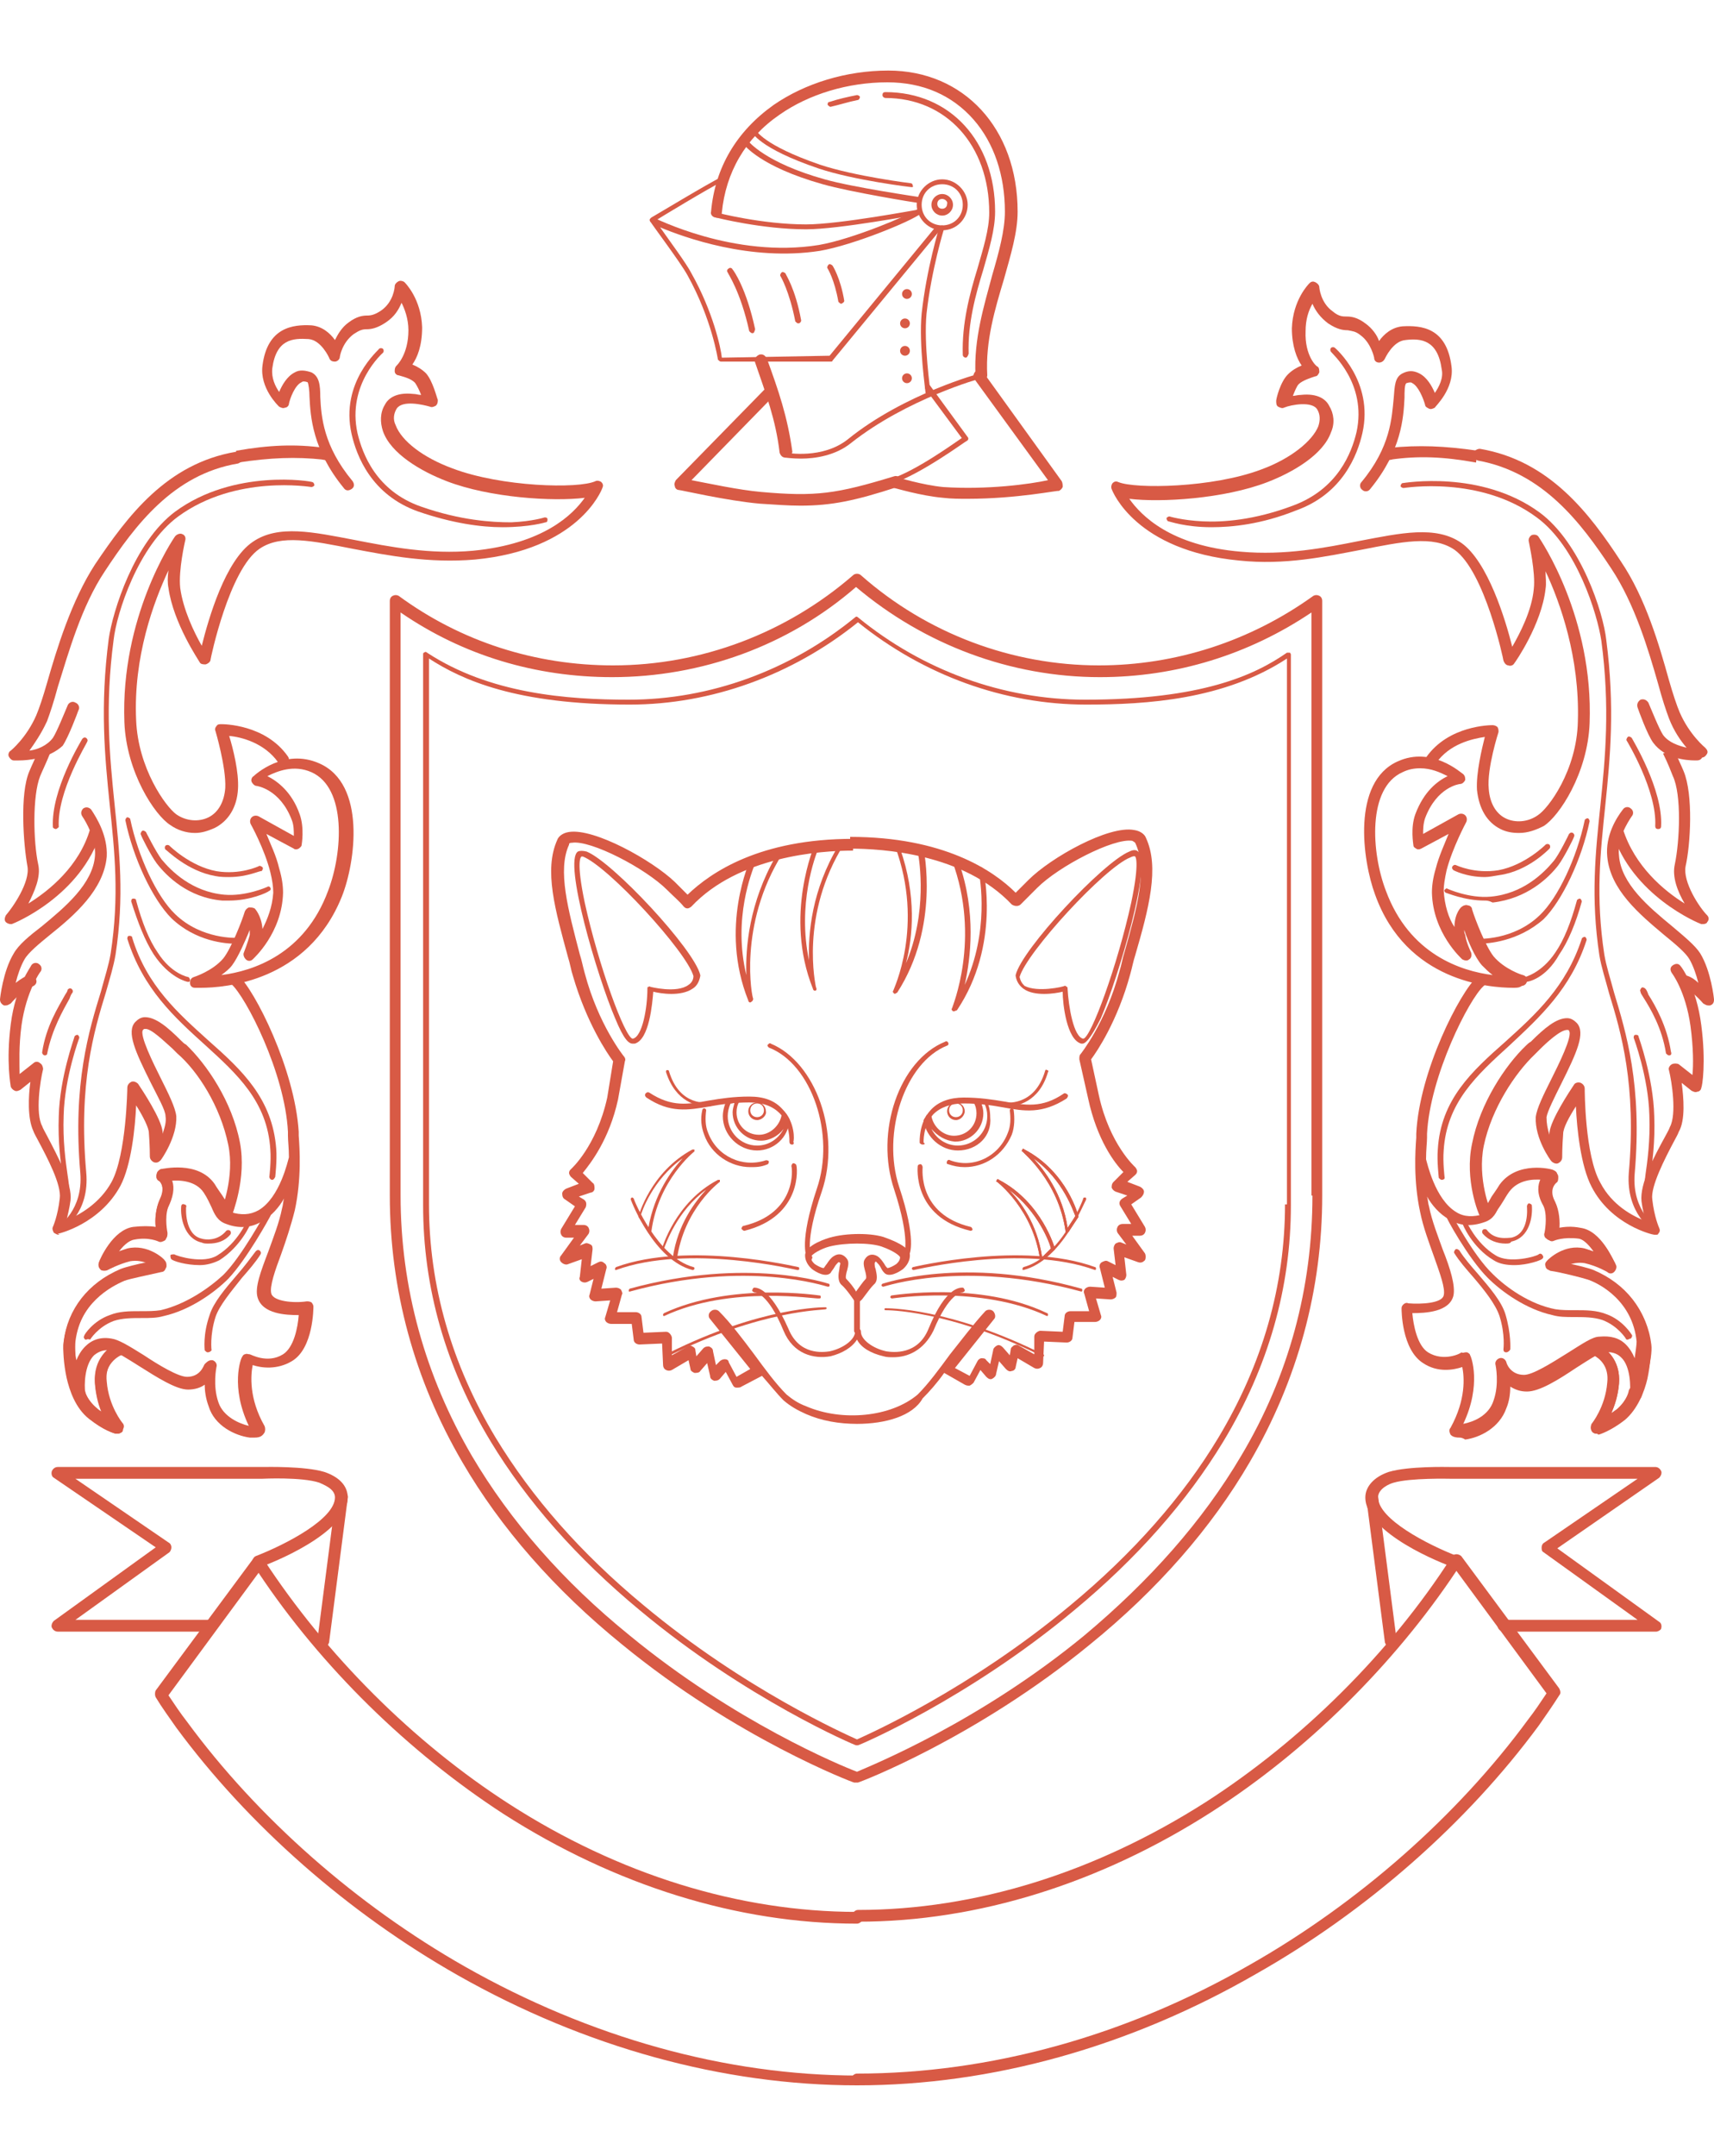 <svg xmlns="http://www.w3.org/2000/svg" baseProfile="basic" viewBox="-552 291 175 220">
  <g fill="#d85a45">
    <path d="M-527.7 338.2l-.2-1.2c3.4-.6 6.1-.7 9-.3l-.1 1.2c-2.8-.3-5.4-.2-8.7.3z"/>
    <path d="M-519.9 337.1l.8.8.6.1-.8-1M-550.1 368.6h-.5c-.2 0-.4-.2-.5-.4-.1-.2 0-.5.2-.6 0 0 1.6-1.3 2.6-3.6.3-.7.7-1.9 1.1-3.3 1-3.5 2.5-8.4 4.9-12.1 3.3-4.9 7.3-10.3 14.4-11.5.3-.1.6.2.7.5.1.3-.2.6-.5.7-6.6 1.1-10.5 6.3-13.6 11-2.4 3.6-3.7 8.3-4.8 11.8-.4 1.5-.8 2.7-1.1 3.5-.6 1.3-1.3 2.3-1.8 3 .8-.1 1.8-.5 2.4-1.3.4-.6 1.2-2.6 1.5-3.3.1-.3.5-.5.8-.3.3.1.5.5.3.8-.1.3-1 2.7-1.6 3.6-1.4 1.3-3.5 1.5-4.5 1.5zM-546.3 375.6c-.1 0-.3-.1-.3-.2-.2-3.8 2.9-8.8 3-9 .1-.1.2-.2.4-.1.1.1.2.2.1.4 0 .1-3.1 5.1-2.9 8.7 0 0-.2.2-.3.2z"/>
    <path d="M-550.9 385.3c-.2 0-.4-.1-.5-.2-.2-.2-.1-.5 0-.7.7-.8 2.5-3.4 2.2-5-.4-2.2-.8-7.4.2-9.7.2-.5.6-1.3 1-2.3l1.1.5c-.4 1-.8 1.8-1 2.3-.8 2-.7 6.7-.2 9 .3 1.3-.4 2.8-1 4 2.1-1.3 5.2-3.8 6.3-7.6l1.1.3c-2 6.5-8.8 9.3-9.1 9.4h-.1z"/>
    <path d="M-551.4 393.6h-.2c-.2-.1-.4-.3-.4-.6 0-.1.3-2.9 1.4-4.7.5-.9 1.6-1.8 2.9-2.8 2.3-1.9 5.2-4.3 5.4-7.2.1-1.7-.9-3.4-1.3-4-.2-.3-.1-.6.1-.8.3-.2.6-.1.8.1.6.9 1.7 2.7 1.6 4.8-.3 3.4-3.3 6-5.8 8-1.1.9-2.2 1.8-2.6 2.5-.4.7-.7 1.6-.9 2.4.5-.4 1-.7 1.4-.8.3-.1.6.1.7.5.1.3-.1.6-.5.7-.5.1-1.6 1.1-2.1 1.7-.2.1-.3.2-.5.2z"/>
    <path d="M-546 417c-.2 0-.3-.1-.5-.2-.1-.2-.2-.4-.1-.6 0 0 .5-1.1.7-2.9.2-1.4-1.3-4.2-2.2-5.9-.2-.4-.4-.7-.5-1-.6-1.3-.5-3.5-.3-5l-1 .8c-.2.1-.4.2-.6.1-.2-.1-.3-.2-.4-.4 0-.1-.5-2.5 0-6.4.5-3.9 2.1-5.9 2.1-6 .2-.3.6-.3.8-.1.3.2.3.6.1.8 0 0-1.4 1.9-1.9 5.4-.3 2.2-.2 4-.2 5l1.4-1.1c.2-.2.5-.2.7 0 .2.1.3.4.3.6-.3 1.2-.8 4.5-.1 5.8.1.3.3.6.5 1 1.1 2.1 2.6 4.9 2.4 6.6-.1.8-.3 1.5-.4 2 1.3-.5 3.4-1.7 4.6-3.9 1.5-2.8 1.6-9.5 1.6-9.6 0-.3.2-.5.4-.6.2-.1.5 0 .7.2.4.6 2.4 3.6 2.5 4.9v.2c.2-.6.4-1.2.3-1.8 0-.6-.8-2-1.5-3.4-1.6-3.2-2.5-5.2-1.6-6.2.3-.3.6-.5 1-.5 1.1 0 2.3 1 3.7 2.4.2.2.3.3.5.4 2.1 2 4.7 5.8 5.5 10 .7 3.7-.8 7.3-.8 7.4-.1.3-.5.4-.8.3-.3-.1-.4-.5-.3-.8 0 0 1.4-3.4.7-6.7-.8-3.9-3.1-7.5-5.2-9.3l-.5-.5c-.8-.7-2.2-2.1-2.8-2-.1 0-.1 0-.2.1-.4.5 1.1 3.5 1.8 4.9.8 1.6 1.5 3 1.6 3.9.1 2.1-1.5 4.4-1.6 4.5-.2.2-.4.3-.7.2-.2-.1-.4-.3-.4-.6 0 0 0-1.2-.1-2.4 0-.5-.6-1.7-1.3-2.8-.1 2.3-.5 6.1-1.6 8.2-2.1 3.9-6.3 4.9-6.4 4.9.2.1.2.1.1.1zM-531.5 391.8h-.6c-.3 0-.5-.2-.5-.5s.1-.5.4-.6c0 0 1.9-.6 3-1.9.8-1 1.9-3.8 2.2-4.8.1-.2.2-.3.4-.4.2 0 .4 0 .6.1 0 0 .7.7.8 2.1.5-1 1-2.2 1.1-3.7 0-.6-.1-1.3-.3-2.1-.6-2.4-2-4.9-2-4.9-.1-.2-.1-.5.1-.7.2-.2.5-.2.7-.1l3.6 2c0-.5 0-1.1-.2-1.6-1.2-3.2-3.6-3.5-3.6-3.5-.2 0-.4-.2-.5-.4-.1-.2 0-.5.2-.6.1-.1 3.1-2.9 6.7-1.3 4.8 2.1 3.7 10.1 2.3 13.6-3.5 8.7-12 9.3-14.4 9.3zm5-5.9c-.5 1.2-1.2 2.8-1.8 3.6-.3.4-.7.7-1.1 1 3.2-.4 8.5-2.1 10.9-8.6 1.5-3.9 1.9-10.5-1.7-12.1-1.8-.8-3.5-.1-4.5.4 1 .5 2.5 1.6 3.3 3.9.5 1.4.2 3.1.2 3.1 0 .2-.2.3-.3.4-.2.1-.4.1-.5 0l-2.8-1.5c.4 1 1 2.2 1.3 3.5.3 1 .4 1.8.4 2.5-.1 4.1-3 6.7-3.1 6.8-.2.2-.5.2-.7 0-.2-.2-.3-.5-.2-.7 0 0 .4-1 .6-1.8v-.5z"/>
    <path d="M-526 437.7h-.5c-1.5-.2-3.6-1.2-4.2-3.2-.3-.8-.4-1.6-.4-2.2-.4.3-1 .5-1.7.5-1.2 0-3.1-1.2-5-2.4-1.1-.7-2.4-1.5-2.8-1.6-.8-.1-1.3.1-1.8.5-1 1-1 3.1-.9 3.8 0 .3-.2.6-.5.6-.3.1-.6-.1-.7-.4-.1-.4-1.2-3.9-1-5.3.4-3.3 2.5-6 5.8-7.4.5-.2 1.7-.5 2.7-.7-.5-.2-1-.3-1.7-.2-1.2.3-2.3.9-2.3.9-.2.1-.5.1-.7 0-.2-.2-.3-.4-.2-.7.1-.3 1.4-3.3 3.5-3.6.9-.1 1.7-.1 2.3 0-.1-.8 0-1.9.4-2.8.7-1.3 0-2-.1-2-.2-.1-.3-.4-.2-.6 0-.2.2-.4.4-.5.2 0 3.8-.9 5.5 1.5.5.7.7 1.3.9 1.8.3.7.4.9.8 1 1 .3 1.9.3 2.8-.2 2.2-1.3 3-5.1 3.1-5.4 0-.9-.1-1.7-.1-2.2v-.4c-.3-6-4.3-13.8-5.8-15.1-.2-.2-.3-.6-.1-.8.2-.2.6-.3.8-.1 1.7 1.5 5.8 9.6 6.2 16v.4c.1 1.3.3 4.4-.4 7.6-.4 1.6-.9 3.1-1.4 4.5-.6 1.6-1.2 3.3-1 4 .2.8 2.3 1 3.6.8.2 0 .3 0 .5.1.1.1.2.3.2.4 0 .2 0 4.3-2.2 5.6-1.5.9-3.1.7-4 .4-.2 1-.4 3.4 1.2 6.2.1.2.1.5 0 .7-.2.3-.4.5-1 .5zm-4.4-7.9h.1c.3.1.5.4.4.7 0 0-.4 1.9.2 3.6.5 1.5 2.2 2.2 3.1 2.4-1.9-4-.8-6.9-.7-7 .1-.2.2-.3.3-.3.2-.1.3 0 .5 0 .1 0 1.8 1 3.4 0 1.1-.7 1.5-2.7 1.6-4-1.3 0-3.7-.1-4.2-1.8-.3-1 .3-2.6 1.1-4.7.5-1.4 1.1-2.9 1.4-4.4.1-.3.1-.7.2-1-.5.9-1.3 1.8-2.2 2.3-1.1.7-2.4.8-3.7.3-.9-.3-1.2-1-1.5-1.7-.2-.4-.4-.9-.8-1.5-.8-1.2-2.4-1.3-3.4-1.2.3.6.3 1.5-.2 2.6-.5.9-.3 2.4-.2 2.9 0 .2 0 .5-.2.6-.2.1-.4.2-.6.1 0 0-1-.5-2.5-.2-.6.1-1.2.7-1.7 1.4l.9-.3c2.1-.5 3.8 1.1 3.8 1.2.2.2.2.4.2.6s-.2.4-.4.4c-1.3.3-3.3.7-3.8.9-1.4.6-4.6 2.3-5.1 6.4 0 .4 0 1 .2 1.7.2-.5.5-1 .9-1.4.7-.7 1.6-1 2.7-.8.7.1 1.7.7 3.3 1.7 1.5 1 3.5 2.2 4.4 2.2 1.4 0 1.7-1.2 1.8-1.3.2-.2.4-.4.7-.4z"/>
    <path d="M-540 437.3h-.1c-.1 0-1.4-.3-2.8-1.6-1.3-1.3-1.6-2.4-1.6-2.5-.1-.3.2-.6.5-.7.3-.1.6.2.7.5 0 0 .2.9 1.2 1.9.2.2.4.3.6.5-.4-.8-.7-1.9-.8-3.1-.2-2.6 1.6-3.9 2.6-4.2.3-.1.6.1.7.4.1.3-.1.6-.4.7-.1 0-2 .7-1.8 3 .2 2.5 1.6 4.2 1.6 4.2.2.2.2.5.1.7-.1.1-.3.2-.5.2z"/>
    <path d="M-540 437.3h-.2c-.1 0-1.3-.4-2.7-1.5-1.4-1.1-2-2.9-2.3-4.2-.3-1.4-.4-2.9-.3-3.7.4-3.3 2.5-6 5.8-7.4.5-.2 1.7-.5 2.7-.7-.5-.2-1-.3-1.7-.2-1.2.3-2.3.9-2.3.9-.2.1-.5.1-.7 0-.2-.2-.3-.4-.2-.7.1-.3 1.4-3.3 3.5-3.6.9-.1 1.7-.1 2.3 0-.1-.8 0-1.9.4-2.8.7-1.4-.1-2-.1-2-.2-.1-.3-.4-.2-.6 0-.2.2-.4.4-.5.2 0 3.8-.9 5.5 1.5.3.5.6.9.8 1.2.5.8.7 1.1 1.2 1.3l-.4 1.1c-1-.3-1.4-.9-1.9-1.8-.2-.3-.4-.7-.7-1.1-.8-1.2-2.4-1.3-3.4-1.2.3.6.3 1.5-.2 2.6-.5.9-.3 2.4-.2 2.9 0 .2 0 .5-.2.6-.2.1-.4.2-.6.1 0 0-1-.5-2.5-.2-.6.1-1.2.7-1.7 1.4l.9-.3c2.1-.5 3.8 1.1 3.8 1.2.2.2.2.4.2.6s-.2.4-.4.4c-1.3.3-3.3.7-3.8.9-1.4.6-4.6 2.3-5.1 6.4-.1 1.2.1 5.1 2.2 6.8.2.2.4.3.6.4-.4-.8-.7-1.8-.8-3-.2-2.4 1.4-3.6 2.1-4v.1l1.1.3c0 .1-.2.4-.6.7-.6.3-1.6 1.1-1.4 2.8.2 2.5 1.6 4.2 1.6 4.2.2.2.2.5 0 .7-.1.3-.3.4-.5.4zM-532.8 391.2c-.1 0-.1 0 0 0-.1 0-1.9-.4-3.5-2.8-.9-1.4-1.6-3.2-2.3-5.4 0-.1 0-.3.2-.3.1 0 .3 0 .3.2.6 2.2 1.3 4 2.2 5.3 1.4 2.2 3.1 2.5 3.1 2.5.1 0 .2.2.2.3 0 .2-.1.2-.2.2zM-528 387.3c-.9 0-4-.2-6.5-2.6-1.9-1.9-3.9-6.1-4.7-10 0-.1.1-.3.2-.3s.3.1.3.2c.8 3.8 2.7 7.9 4.6 9.7 2.7 2.6 6.3 2.4 6.3 2.4.1 0 .3.1.3.2s-.1.3-.2.3c-.1.1-.2.1-.3.1z"/>
    <path d="M-546 416.7c-.1 0-.2 0-.2-.1-.1-.1 0-.3.1-.4.1-.1 2.6-1.7 2.3-5.5-.8-9.1.9-14.6 2.1-18.5.4-1.5.8-2.7 1-3.9.9-5.9.4-10.4-.1-15.2-.5-4.9-1-10-.1-16.9.4-2.8 2.6-9.9 6.8-13 6-4.4 13.9-3.1 14-3 .1 0 .2.2.2.3 0 .1-.2.2-.3.2-.1 0-7.7-1.3-13.6 3-4.1 3-6.3 9.9-6.6 12.6-.9 6.8-.4 11.9.1 16.8.5 4.8 1 9.4.1 15.3-.2 1.2-.6 2.5-1 3.9-1.2 3.9-2.8 9.3-2 18.3.4 4.2-2.4 5.9-2.6 6-.1.1-.1.1-.2.1zM-530.8 429c-.1 0-.2-.1-.3-.2 0-.1-.2-1.6.5-3.6.4-1.3 1.6-2.7 2.8-4.1.7-.8 1.3-1.6 1.9-2.4.1-.1.2-.2.4-.1.1.1.2.2.1.4-.5.8-1.2 1.6-1.9 2.4-1.1 1.4-2.3 2.8-2.7 4-.6 1.9-.4 3.4-.4 3.4-.1.1-.2.2-.4.2zM-543.2 427.7h-.1c-.1-.1-.2-.2-.1-.4 0-.1.9-1.5 2.6-2.1 1-.4 2-.4 3.1-.4.8 0 1.5 0 2.1-.1 2.6-.6 5-2.3 6.4-3.6 1.9-1.9 4.2-6.2 4.3-6.3.1-.1.2-.2.4-.1.1.1.2.2.1.4s-2.4 4.4-4.3 6.4c-1.4 1.4-3.9 3.2-6.6 3.8-.7.2-1.4.2-2.2.2-1 0-2 0-2.9.3-1.6.6-2.4 1.9-2.4 1.9-.3-.1-.3 0-.4 0z"/>
    <path d="M-531.6 420.1c-1.4 0-2.7-.4-2.9-.6-.1-.1-.1-.3-.1-.4s.3-.1.4-.1c.3.2 3 1 4.4.1 2.1-1.3 3-3.5 3-3.5.1-.1.2-.2.3-.1.1.1.2.2.1.3 0 .1-1 2.4-3.2 3.8-.6.3-1.3.5-2 .5z"/>
    <path d="M-530.7 417.9c-.3 0-.5 0-.7-.1-1.8-.4-2.2-2.6-2.1-3.7 0-.1.1-.3.3-.2.1 0 .3.1.2.3 0 0-.2 2.8 1.6 3.2.3.1 1.6.3 2.5-.8.1-.1.3-.1.4 0 .1.1.1.3 0 .4-.6.7-1.4.9-2.2.9zM-524.2 411.4c-.2 0-.3-.2-.3-.3 0 0 .2-1.6.1-2.8-.3-4.9-3.4-7.7-6.7-10.7-3.1-2.8-6.3-5.7-7.9-10.8 0-.1 0-.3.2-.3.1 0 .3 0 .3.2 1.5 4.9 4.7 7.7 7.8 10.5 3.4 3 6.5 5.9 6.9 11 .1 1.2-.1 2.9-.1 2.9-.1.2-.2.3-.3.3zM-545.2 412.6c-.2 0-.3-.2-.3-.3 0-.2 0-.7-.1-1.3-.2-1.3-.5-3.5-.4-6.1.1-4 1.6-8 1.6-8.1 0-.1.2-.2.3-.2.1 0 .2.2.2.3 0 0-1.5 4-1.6 7.9-.1 2.6.2 4.7.4 6.1.1.7.2 1.2.1 1.5 0 .1-.1.2-.2.2zM-547.4 398.7c-.2 0-.3-.2-.3-.3.4-2.7 1.7-4.7 2.3-5.8.1-.2.3-.4.3-.6.1-.1.2-.2.4-.1.1.1.2.2.1.4-.1.1-.2.3-.3.6-.6 1.1-1.8 3.1-2.3 5.7 0 0-.1.1-.2.1zM-528.6 382.9h-.7c-3.5-.3-5.7-2.5-6.7-3.8-.6-.8-1.6-2.8-1.6-2.9-.1-.1 0-.3.1-.4.1-.1.3 0 .4.1 0 0 1 2 1.6 2.8 1 1.2 3.1 3.3 6.4 3.6 2.2.2 4.4-.8 4.4-.8.1-.1.3 0 .3.1.1.1 0 .3-.1.3-.2.2-2 1-4.1 1z"/>
    <path d="M-528.6 380.5c-.4 0-.9 0-1.4-.1-2.9-.5-5-2.7-5.1-2.7-.1-.1-.1-.3 0-.4.1-.1.3-.1.4 0 0 0 2.1 2.1 4.8 2.6 2.4.4 4.3-.5 4.3-.5.1-.1.3 0 .4.1.1.1 0 .3-.1.4-.1-.1-1.4.6-3.3.6zM-532.1 376c-.9 0-1.8-.3-2.5-.8-1.6-1-4.5-5.4-4.7-10.5-.4-10.7 4.9-18.6 5.2-19 .2-.2.5-.3.7-.2.3.1.4.4.3.7 0 0-.7 3-.5 4.8.3 2.2 1.4 4.5 2.2 5.9.7-2.8 2.4-8.7 5.2-10.6 2.6-1.8 6.2-1 10.4-.2 3.6.7 7.7 1.5 12.1 1.1 7.2-.7 10.2-3.7 11.4-5.4-3.2.4-9.7 0-14.1-1.7-2.6-1-5.7-2.8-6.5-5.1-.3-.9-.3-1.9.2-2.7.3-.6 1.1-1.3 2.9-1.1.3 0 .5.1.8.1-.2-.5-.4-.9-.6-1.2-.4-.5-1.4-.7-1.7-.8-.2 0-.4-.2-.4-.4s0-.4.2-.6c0 0 1.2-1.1 1.2-3.6 0-1.2-.4-2.2-.7-2.8-.3.7-.7 1.4-1.6 2-.9.6-1.5.7-2 .7-.4 0-.7.1-1.3.5-1.2.9-1.4 2.3-1.4 2.3 0 .3-.3.5-.5.5-.3 0-.5-.1-.6-.4 0 0-.8-1.8-2.1-1.9-1.6-.1-3.3 0-3.7 3-.1 1 .3 1.8.7 2.4.3-.7.8-1.6 1.6-2 .5-.3 1.1-.2 1.7 0 .8.4.9 1.3.9 2.5.1 2 .3 5 3.3 8.6.2.3.2.6-.1.8-.3.2-.6.2-.8-.1-3.2-3.9-3.4-7.3-3.5-9.3 0-.6-.1-1.4-.2-1.5-.3-.1-.5-.1-.6 0-.7.3-1.2 1.7-1.3 2.2 0 .2-.2.4-.4.4-.2.1-.4 0-.6-.1-.1-.1-2-1.9-1.7-4.2.5-3.9 3.1-4.2 5-4.1 1.1.1 1.9.8 2.4 1.5.3-.6.7-1.3 1.4-1.8.8-.6 1.4-.7 1.9-.7.4 0 .8-.1 1.4-.5 1.3-.9 1.4-2.4 1.4-2.5 0-.2.2-.4.4-.5.2-.1.5 0 .6.1.1.1 1.7 1.7 1.8 4.6 0 1.9-.5 3.1-1 3.8.5.2 1 .5 1.4.9.7.8 1.1 2.5 1.2 2.7 0 .2 0 .4-.2.6-.2.1-.4.2-.6.1-.7-.2-2.8-.7-3.4.2-.3.5-.4 1.1-.1 1.7.6 1.6 2.8 3.3 5.8 4.4 5 1.9 12.9 2.1 14.6 1.3.2-.1.5 0 .6.1.2.2.2.4.1.6-.1.3-2.5 6.3-13 7.3-4.7.4-8.8-.4-12.5-1.1-4.1-.8-7.3-1.5-9.5 0-3.1 2.1-5 11.2-5 11.3 0 .2-.2.4-.5.5-.2 0-.5 0-.6-.2-.1-.2-2.7-4-3.2-7.6-.1-.5-.1-1.1 0-1.8-1.5 3.2-3.6 8.8-3.3 15.3.2 4.9 3 8.8 4.1 9.6 1 .7 2.3.8 3.3.3s1.6-1.6 1.7-3c.1-2.1-1-5.8-1-5.8-.1-.2 0-.4.1-.5.1-.2.3-.2.5-.2s4.5 0 6.8 3.3c.2.3.1.6-.2.8-.3.2-.6.1-.8-.2-1.4-2-3.8-2.6-5-2.7.4 1.3 1 3.7.9 5.4-.1 1.9-1 3.3-2.4 4-.7.3-1.3.5-2 .5z"/>
    <path d="M-500.7 344.8c-2.2 0-5.1-.4-8.6-1.6-4.8-1.7-6.3-5.7-6.8-7.9-1.2-5.3 2.8-8.6 2.8-8.7.1-.1.3-.1.4 0 .1.1.1.3 0 .4 0 0-3.7 3.2-2.6 8.2.5 2.1 1.9 5.9 6.5 7.5 4 1.4 7.2 1.6 9.2 1.6 2.2-.1 3.4-.5 3.4-.5.1 0 .3 0 .3.2 0 .1 0 .3-.2.3 0 0-1.6.5-4.4.5zM-401.3 338.2c-3.3-.6-5.9-.7-8.7-.3l-.1-1.2c2.9-.3 5.6-.2 9 .3l-.2 1.2z"/>
    <path d="M-409.1 337.1l-.8.8-.6.1.8-1M-378.9 368.6c-1 0-3.1-.2-4.3-1.8-.6-.8-1.5-3.3-1.6-3.6-.1-.3 0-.6.3-.8.3-.1.6 0 .8.3.3.7 1.1 2.7 1.5 3.3.6.8 1.6 1.1 2.4 1.3-.6-.7-1.3-1.7-1.8-3-.3-.8-.7-2-1.1-3.5-1-3.5-2.4-8.2-4.8-11.8-3.1-4.7-7-9.8-13.6-11-.3-.1-.5-.4-.5-.7.1-.3.4-.5.7-.5 7.1 1.2 11.2 6.6 14.4 11.5 2.5 3.7 3.9 8.5 4.9 12.1.4 1.4.8 2.6 1.1 3.3 1 2.3 2.6 3.6 2.6 3.6.2.2.3.4.2.6-.1.2-.3.4-.5.4-.2.3-.4.3-.7.3zM-382.7 375.6c-.2 0-.3-.1-.3-.3.2-3.6-2.9-8.7-2.9-8.7-.1-.1 0-.3.1-.4.1-.1.3 0 .4.1.1.2 3.2 5.3 3 9 0 .2-.1.3-.3.3z"/>
    <path d="M-378.1 385.3h-.2c-.3-.1-7.1-2.9-9.1-9.4l1.1-.3c1.2 3.8 4.2 6.3 6.3 7.6-.7-1.2-1.3-2.7-1-4 .5-2.4.7-7.1-.2-9-.2-.5-.5-1.3-1-2.3l1.1-.5c.4 1 .8 1.8 1 2.3 1 2.4.7 7.5.2 9.7-.3 1.6 1.4 4.2 2.2 5 .2.2.2.5 0 .7 0 .1-.2.2-.4.2z"/>
    <path d="M-377.6 393.6c-.2 0-.3-.1-.5-.2-.6-.7-1.6-1.6-2.1-1.7-.3-.1-.5-.4-.5-.7.1-.3.4-.5.7-.5.5.1 1 .4 1.4.8-.2-.8-.5-1.7-.9-2.4s-1.5-1.6-2.6-2.5c-2.5-2.1-5.5-4.6-5.8-8-.2-2.1.9-3.9 1.6-4.8.2-.3.6-.3.8-.1.3.2.3.6.1.8-.4.6-1.5 2.3-1.3 4 .2 2.9 3.1 5.3 5.4 7.2 1.3 1.1 2.4 2 2.9 2.8 1.1 1.8 1.4 4.6 1.4 4.7 0 .3-.1.5-.4.6h-.2z"/>
    <path d="M-383 417h-.1c-.2 0-4.4-1-6.4-4.9-1.1-2.1-1.5-5.9-1.6-8.2-.7 1.1-1.3 2.2-1.3 2.8-.1 1.2-.1 2.4-.1 2.4 0 .3-.2.5-.4.6-.2.1-.5 0-.7-.2-.1-.1-1.7-2.3-1.6-4.5.1-.9.8-2.3 1.6-3.9.7-1.4 2.2-4.4 1.8-4.9 0-.1-.1-.1-.2-.1-.7 0-2.1 1.3-2.8 2l-.5.5c-2 1.9-4.4 5.5-5.2 9.3-.7 3.4.7 6.7.7 6.7.1.3 0 .6-.3.8-.3.1-.6 0-.8-.3-.1-.1-1.6-3.7-.8-7.4.8-4.1 3.4-8 5.5-10 .1-.1.3-.3.5-.4 1.4-1.4 2.6-2.4 3.7-2.4.4 0 .7.2 1 .5.9 1 0 3-1.6 6.2-.7 1.4-1.4 2.8-1.5 3.4 0 .6.1 1.2.3 1.8v-.2c.1-1.3 2.1-4.3 2.5-4.9.1-.2.4-.3.7-.2.2.1.4.3.4.6 0 .1 0 6.8 1.6 9.6 1.2 2.3 3.3 3.4 4.6 3.9-.1-.5-.3-1.2-.4-2-.2-1.8 1.3-4.6 2.4-6.6.2-.4.4-.7.5-1 .7-1.3.2-4.6-.1-5.8-.1-.2.1-.5.3-.6.2-.1.5-.1.7 0l1.4 1.1c.1-1 .1-2.8-.2-5-.5-3.6-1.9-5.4-1.9-5.4-.2-.3-.2-.6.1-.8.3-.2.6-.2.8.1.1.1 1.6 2.1 2.1 6 .5 3.8.1 6.3 0 6.4 0 .2-.2.4-.4.4-.2.1-.4 0-.6-.1l-1-.8c.2 1.5.4 3.8-.3 5-.1.3-.3.6-.5 1-.9 1.7-2.4 4.6-2.2 5.9.2 1.8.7 2.9.7 2.9.1.2.1.4-.1.6 0 .1-.1.1-.3.1zM-397.5 391.8c-2.4 0-10.9-.6-14.1-9.5-1.3-3.5-2.4-11.5 2.3-13.6 3.5-1.6 6.5 1.2 6.7 1.3.2.2.2.4.2.6-.1.2-.3.4-.5.4-.1 0-2.4.3-3.6 3.5-.2.6-.2 1.2-.2 1.6l3.6-2c.2-.1.5-.1.7.1.2.2.2.5.1.7 0 0-1.4 2.6-2 4.9-.2.9-.3 1.6-.3 2.1.1 1.5.5 2.8 1.1 3.7 0-1.4.7-2.1.8-2.1.1-.1.4-.2.6-.1.2 0 .4.2.4.4.3 1 1.4 3.8 2.2 4.8 1.1 1.3 2.9 1.9 3 1.9.3.1.5.3.4.6 0 .3-.3.5-.5.5-.3.2-.5.2-.9.2zm-9.5-22.4c-.6 0-1.2.1-1.8.4-3.6 1.6-3.2 8.2-1.7 12.1 2.4 6.5 7.7 8.2 10.9 8.6-.4-.3-.7-.6-1.1-1-.7-.8-1.4-2.4-1.8-3.6 0 .2 0 .3.1.5.1.8.6 1.8.6 1.8.1.3 0 .6-.2.7-.2.2-.5.1-.7 0-.1-.1-3-2.7-3.1-6.8 0-.7.1-1.5.4-2.5.3-1.2.9-2.5 1.3-3.5l-2.8 1.5c-.2.1-.4.1-.5 0-.2-.1-.3-.2-.3-.4 0-.1-.3-1.7.2-3.1.9-2.4 2.3-3.4 3.3-3.9-.8-.4-1.7-.8-2.8-.8z"/>
    <path d="M-403 437.7c-.6 0-.8-.2-.9-.3-.1-.2-.2-.5 0-.7 1.6-2.9 1.4-5.2 1.2-6.2-.9.3-2.5.6-4-.4-2.2-1.4-2.2-5.4-2.2-5.6 0-.2.1-.3.2-.4.1-.1.3-.2.5-.1 1.3.1 3.4 0 3.6-.8.2-.7-.4-2.3-1-4-.5-1.4-1.1-3-1.4-4.5-.7-3.2-.5-6.3-.4-7.6v-.4c.3-6.4 4.5-14.5 6.2-16 .2-.2.6-.2.8.1.2.2.2.6-.1.8-1.5 1.3-5.5 9.2-5.8 15.1v.4c0 .5-.1 1.2-.1 2.2.1.3.9 4.1 3.1 5.4.8.5 1.7.5 2.8.2.4-.1.5-.3.8-1 .2-.5.5-1.1.9-1.8 1.8-2.5 5.4-1.6 5.5-1.5.2.1.4.2.4.5 0 .2 0 .5-.2.6-.1.1-.8.7-.1 2 .4.8.5 2 .4 2.8.6-.1 1.3-.2 2.3 0 2.1.3 3.3 3.3 3.5 3.6.1.2 0 .5-.2.7-.2.2-.5.2-.7 0 0 0-1-.6-2.3-.9-.6-.1-1.2 0-1.7.2 1 .2 2.2.5 2.7.7 3.3 1.4 5.4 4.1 5.8 7.4.2 1.4-.9 5-1 5.3-.1.3-.4.5-.7.4-.3-.1-.5-.3-.5-.6.1-.7.1-2.9-.9-3.8-.4-.4-1-.6-1.8-.5-.5.1-1.7.9-2.8 1.6-1.8 1.2-3.7 2.4-5 2.4-.7 0-1.2-.2-1.7-.5 0 .7-.1 1.5-.4 2.2-.7 2-2.7 3-4.2 3.2-.3-.2-.5-.2-.6-.2zm.6-8.7h.2c.2.1.3.2.3.3.1.1 1.2 3-.7 7 1-.2 2.6-.8 3.1-2.4.6-1.7.2-3.6.2-3.6-.1-.3.1-.6.4-.7.3-.1.6.1.7.4 0 .1.4 1.3 1.8 1.3.9 0 2.8-1.2 4.4-2.2 1.6-1 2.6-1.7 3.3-1.7 1.1-.1 2 .1 2.7.8.4.4.7.9.9 1.4.1-.7.2-1.4.2-1.7-.4-4.1-3.7-5.9-5.1-6.4-.6-.2-3-.8-3.8-.9-.2 0-.4-.2-.4-.4-.1-.2 0-.4.2-.6.1-.1 1.7-1.7 3.8-1.2l.9.3c-.5-.7-1.1-1.3-1.7-1.4-1.6-.2-2.5.2-2.5.2-.2.1-.4.1-.6-.1-.2-.1-.3-.4-.2-.6.1-.5.3-2.1-.2-2.9-.6-1.1-.5-2-.2-2.6-1-.1-2.5 0-3.4 1.2-.4.6-.6 1.1-.8 1.5-.3.7-.6 1.4-1.5 1.7-1.4.5-2.6.4-3.7-.3-.9-.5-1.7-1.4-2.2-2.3.1.3.1.7.2 1 .3 1.5.9 3 1.4 4.4.8 2 1.3 3.7 1.1 4.7-.4 1.7-2.9 1.8-4.2 1.8.1 1.2.5 3.3 1.6 4 1.6 1 3.4.1 3.4 0 .2.1.3 0 .4 0z"/>
    <path d="M-389 437.3c-.2 0-.4-.1-.5-.3-.1-.2-.1-.5.1-.7 0 0 1.4-1.7 1.6-4.2.2-2.3-1.7-2.9-1.8-3-.3-.1-.5-.4-.4-.7.1-.3.4-.5.7-.4 1 .3 2.8 1.6 2.6 4.2-.1 1.2-.5 2.3-.8 3.1.2-.1.4-.3.6-.5 1.1-1 1.2-1.9 1.2-1.9.1-.3.4-.5.7-.5.3.1.5.4.5.7 0 .1-.2 1.3-1.6 2.5-1.3 1.3-2.7 1.5-2.8 1.6l-.1.1z"/>
    <path d="M-389 437.3c-.2 0-.4-.1-.5-.3-.1-.2-.1-.5 0-.7 0 0 1.4-1.7 1.6-4.2.2-1.7-.8-2.5-1.4-2.8-.4-.2-.6-.6-.6-.7l1.1-.3v-.1c.7.4 2.3 1.5 2.1 4-.1 1.2-.4 2.2-.8 3 .2-.1.4-.3.6-.4 2.1-1.7 2.3-5.6 2.2-6.8-.4-4.1-3.7-5.9-5.1-6.4-.6-.2-3-.8-3.8-.9-.2 0-.4-.2-.4-.4-.1-.2 0-.4.2-.6.1-.1 1.7-1.7 3.8-1.2l.9.3c-.5-.7-1.1-1.3-1.7-1.4-1.6-.2-2.5.2-2.5.2-.2.1-.4.1-.6-.1-.2-.1-.3-.4-.2-.6.1-.5.3-2.1-.2-2.9-.6-1.1-.5-2-.2-2.6-1-.1-2.5 0-3.4 1.2-.3.4-.5.8-.7 1.1-.5.8-.9 1.4-1.9 1.8l-.4-1.1c.6-.2.7-.4 1.2-1.3.2-.3.5-.7.8-1.2 1.8-2.5 5.4-1.6 5.5-1.5.2.1.4.2.4.5 0 .2 0 .5-.2.6-.1.1-.8.7-.1 2 .4.8.5 2 .4 2.8.6-.1 1.3-.2 2.3 0 2.1.3 3.3 3.3 3.5 3.6.1.2 0 .5-.2.7-.2.2-.5.2-.7 0 0 0-1-.6-2.3-.9-.6-.1-1.2 0-1.7.2 1 .2 2.2.5 2.7.7 3.3 1.4 5.4 4.1 5.8 7.4.1.8 0 2.3-.3 3.7-.3 1.3-1 3.1-2.3 4.2-1.4 1.1-2.6 1.5-2.7 1.5-.1-.1-.2-.1-.2-.1zM-396.2 391.2c-.1 0-.2-.1-.3-.2 0-.1.1-.3.2-.3 0 0 1.7-.4 3.1-2.5.9-1.3 1.6-3.1 2.2-5.3 0-.1.2-.2.3-.2.1 0 .2.2.2.3-.6 2.2-1.4 4.1-2.3 5.4-1.4 2.5-3.2 2.8-3.4 2.8.1 0 .1 0 0 0zM-401 387.3h-.2c-.1 0-.3-.1-.2-.3 0-.1.1-.3.3-.2 0 0 3.6.2 6.3-2.4 1.9-1.8 3.8-5.9 4.6-9.7 0-.1.2-.2.3-.2.1 0 .2.2.2.3-.8 3.9-2.8 8.1-4.7 10-2.6 2.3-5.7 2.5-6.6 2.5z"/>
    <path d="M-383 416.7h-.1c-.1-.1-2.9-1.8-2.6-6 .8-9-.8-14.4-2-18.3-.4-1.5-.8-2.7-1-3.9-.9-5.9-.4-10.5.1-15.3.5-4.9 1-10 .1-16.8-.4-2.7-2.5-9.6-6.6-12.6-5.8-4.3-13.5-3-13.6-3-.1 0-.3-.1-.3-.2s.1-.3.2-.3 8-1.4 14 3c4.2 3.1 6.5 10.2 6.8 13 .9 6.9.4 12-.1 16.9-.5 4.8-1 9.3-.1 15.2.2 1.2.6 2.4 1 3.9 1.2 4 2.9 9.4 2.1 18.5-.3 3.8 2.3 5.5 2.3 5.5.1.1.2.2.1.4h-.3zM-398.2 429c-.2 0-.3-.1-.3-.3 0 0 .2-1.5-.4-3.4-.4-1.2-1.5-2.6-2.7-4-.7-.8-1.4-1.6-1.9-2.4-.1-.1 0-.3.1-.4.1-.1.3 0 .4.1.5.8 1.2 1.6 1.9 2.4 1.2 1.4 2.4 2.8 2.8 4.1.6 2 .5 3.5.5 3.6-.1.2-.3.3-.4.3zM-385.8 427.7c-.1 0-.2 0-.2-.1 0 0-.8-1.3-2.4-1.9-.9-.3-1.9-.3-2.9-.3-.8 0-1.5 0-2.2-.2-2.7-.6-5.2-2.4-6.6-3.8-2-2-4.3-6.2-4.3-6.4-.1-.1 0-.3.1-.4.1-.1.3 0 .4.1 0 0 2.3 4.4 4.3 6.3 1.4 1.4 3.8 3.1 6.4 3.6.6.1 1.3.1 2.1.1 1 0 2.1 0 3.1.4 1.7.6 2.6 2.1 2.6 2.1.1.1 0 .3-.1.4-.2 0-.2.1-.3.1z"/>
    <path d="M-397.4 420.1c-.7 0-1.5-.1-2.1-.5-2.2-1.3-3.2-3.7-3.2-3.8-.1-.1 0-.3.1-.3.1-.1.3 0 .3.1 0 0 1 2.3 3 3.5 1.4.9 4.2.1 4.4-.1.1-.1.3-.1.4.1.1.1.1.3-.1.4-.1.1-1.4.6-2.8.6z"/>
    <path d="M-398.3 417.9c-.8 0-1.7-.3-2.3-1-.1-.1-.1-.3 0-.4.1-.1.3-.1.4 0 .8 1.1 2.2.8 2.5.8 1.9-.4 1.6-3.1 1.6-3.2 0-.1.1-.3.2-.3s.3.1.3.2c.1 1.1-.2 3.3-2.1 3.7-.1.2-.3.2-.6.2zM-404.8 411.4c-.1 0-.2-.1-.3-.2 0-.1-.2-1.7-.1-2.9.3-5.1 3.5-8 6.9-11 3.1-2.8 6.2-5.6 7.8-10.5 0-.1.2-.2.3-.2.1 0 .2.2.2.3-1.6 5-4.8 7.9-7.9 10.8-3.3 3-6.4 5.8-6.7 10.7-.1 1.2.1 2.8.1 2.8 0 .1-.1.2-.3.2zM-383.8 412.6c-.1 0-.2-.1-.3-.2 0-.3 0-.7.1-1.5.2-1.4.5-3.5.4-6.1-.1-3.9-1.6-7.9-1.6-7.9 0-.1 0-.3.2-.3.1 0 .3 0 .3.2 0 0 1.5 4.1 1.6 8.1.1 2.6-.2 4.8-.4 6.1-.1.6-.2 1.1-.1 1.3.1.1 0 .2-.2.3zM-381.6 398.7c-.1 0-.2-.1-.3-.2-.4-2.6-1.6-4.6-2.3-5.7-.1-.2-.3-.4-.3-.6-.1-.1 0-.3.1-.4.1-.1.3 0 .4.1.1.1.2.3.3.6.7 1.1 1.9 3.2 2.3 5.8.1.3 0 .4-.2.4zM-400.4 382.9c-2.1 0-3.9-.8-4-.8-.1-.1-.2-.2-.1-.3.1-.1.2-.2.3-.1 0 0 2.2 1 4.4.8 3.3-.3 5.4-2.4 6.4-3.6.6-.7 1.6-2.8 1.6-2.8.1-.1.2-.2.4-.1.1.1.2.2.1.4 0 .1-1 2.1-1.6 2.9-1 1.3-3.2 3.4-6.7 3.8-.4-.2-.6-.2-.8-.2z"/>
    <path d="M-400.4 380.5c-1.9 0-3.2-.7-3.2-.7-.1-.1-.2-.2-.1-.4.1-.1.2-.2.4-.1 0 0 1.9.9 4.3.5 2.7-.5 4.8-2.6 4.8-2.6.1-.1.3-.1.4 0 .1.1.1.3 0 .4-.1.1-2.2 2.3-5.1 2.7-.6.1-1.1.2-1.5.2zM-396.9 376c-.7 0-1.3-.1-1.9-.4-1.4-.7-2.2-2.1-2.4-4-.1-1.7.5-4.2.8-5.4-1.3.2-3.6.7-5 2.7-.2.3-.6.3-.8.2-.3-.2-.3-.6-.2-.8 2.3-3.3 6.6-3.3 6.8-3.3.2 0 .4.1.5.2.1.2.1.3.1.5 0 0-1.2 3.7-1 5.8.1 1.4.7 2.5 1.7 3s2.3.4 3.3-.3c1.1-.7 4-4.6 4.1-9.6.2-6.5-1.8-12.1-3.3-15.3 0 .6.1 1.2 0 1.8-.4 3.6-3.1 7.5-3.2 7.6-.1.2-.4.3-.6.2-.2 0-.4-.2-.5-.5 0-.1-1.9-9.1-5-11.3-2.2-1.5-5.4-.8-9.5 0-3.7.7-7.8 1.6-12.5 1.1-10.5-1-12.9-7-13-7.3-.1-.2 0-.5.1-.6.2-.2.4-.2.6-.1 1.7.7 9.6.6 14.6-1.3 3-1.1 5.2-2.9 5.8-4.4.2-.6.2-1.2-.1-1.7-.5-.9-2.7-.5-3.4-.2-.2.1-.4 0-.6-.1-.2-.1-.2-.4-.2-.6 0-.2.4-1.9 1.2-2.7.4-.4.9-.7 1.4-.9-.5-.7-1-2-1-3.8.1-2.9 1.7-4.5 1.8-4.6.2-.2.4-.2.6-.1.2.1.4.3.4.5 0 0 .1 1.6 1.4 2.5.6.5 1 .5 1.4.5.5 0 1.1.1 1.9.7.7.5 1.2 1.2 1.4 1.8.5-.7 1.3-1.4 2.4-1.5 1.9-.1 4.5.1 5 4.1.3 2.3-1.7 4.1-1.7 4.2-.2.1-.4.2-.6.1-.2-.1-.4-.2-.4-.4-.2-.7-.7-1.9-1.3-2.2-.1-.1-.3-.1-.6 0-.2.1-.2.9-.2 1.5-.1 2-.3 5.4-3.5 9.3-.2.3-.6.3-.8.1-.3-.2-.3-.6-.1-.8 3-3.6 3.1-6.6 3.3-8.6.1-1.2.1-2.1.9-2.5.6-.3 1.1-.3 1.7 0 .8.4 1.3 1.3 1.6 2 .4-.6.9-1.5.7-2.4-.4-3-2.1-3.2-3.7-3-1.3.1-2.1 1.9-2.1 1.9-.1.2-.3.4-.6.4s-.5-.2-.5-.5c0 0-.3-1.5-1.4-2.3-.5-.4-.8-.4-1.3-.5-.5 0-1.1-.1-2-.7-.8-.6-1.3-1.3-1.6-2-.4.7-.7 1.6-.7 2.8-.1 2.5 1.1 3.6 1.2 3.6.2.1.2.4.2.6-.1.2-.2.4-.4.4-.3.1-1.3.4-1.7.8-.2.2-.4.7-.6 1.2.2 0 .5-.1.8-.1 1.8-.2 2.6.5 2.9 1.1.5.8.6 1.8.2 2.7-.8 2.3-3.9 4.1-6.5 5.1-4.4 1.7-10.9 2.1-14.1 1.7 1.2 1.7 4.2 4.8 11.4 5.4 4.5.4 8.6-.4 12.1-1.1 4.2-.8 7.8-1.6 10.4.2 2.7 1.9 4.5 7.8 5.2 10.6.8-1.4 2-3.7 2.2-5.9.2-1.7-.5-4.7-.5-4.8-.1-.3.1-.6.3-.7.3-.1.6 0 .7.2.2.3 5.6 8.2 5.2 19-.2 5.1-3.1 9.5-4.7 10.5-.8.4-1.6.7-2.5.7z"/>
    <path d="M-428.3 344.8c-2.7 0-4.3-.6-4.4-.6-.1 0-.2-.2-.2-.3 0-.1.2-.2.3-.2 0 0 1.3.4 3.4.5 2 .1 5.2-.1 9.2-1.6 4.6-1.7 6-5.4 6.5-7.5 1.1-5-2.6-8.1-2.6-8.2-.1-.1-.1-.3 0-.4s.3-.1.4 0c0 0 4 3.4 2.8 8.7-.5 2.2-2 6.2-6.8 7.9-3.5 1.4-6.5 1.7-8.6 1.7z"/>
    <circle cx="-459.4" cy="329.6" r=".5"/>
    <circle cx="-459.6" cy="326.8" r=".5"/>
    <circle cx="-459.6" cy="324" r=".5"/>
    <circle cx="-459.4" cy="321" r=".5"/>
    <path d="M-451.8 329.9c-.3 0-.6-.2-.6-.6-.2-3.7.9-7.2 1.7-10.2.7-2.4 1.3-4.6 1.3-6.5 0-3.7-1.1-7-3.2-9.4-2.2-2.5-5.2-3.8-8.8-3.8-4 0-8 1.2-11 3.3-3.5 2.4-5.5 5.9-5.9 10 0 .3-.3.6-.6.5-.3 0-.6-.3-.5-.6.4-4.5 2.6-8.2 6.4-10.9 3.2-2.2 7.4-3.5 11.7-3.5 7.7 0 13.2 5.9 13.2 14.4 0 2.1-.7 4.4-1.4 6.9-.9 3-1.9 6.3-1.7 9.8 0 .3-.3.6-.6.6z"/>
    <path d="M-453.4 327.5c-.1 0-.3-.1-.3-.3-.1-3.2.7-6.2 1.5-8.8.6-2.1 1.2-4 1.2-5.7 0-6.9-4.4-11.7-10.6-11.7-.1 0-.3-.1-.3-.3s.1-.3.3-.3c6.6 0 11.2 5 11.2 12.2 0 1.8-.6 3.8-1.2 5.9-.8 2.6-1.6 5.5-1.5 8.6-.1.3-.2.4-.3.4zM-467.2 301.9c-.1 0-.2-.1-.3-.2 0-.1 0-.3.2-.3.9-.3 1.8-.5 2.8-.7.1 0 .3.1.3.2s-.1.3-.2.3c-1 .2-1.9.5-2.8.7zM-471.8 337.7c-.3 0-.5-.2-.6-.5-.4-3.4-1.4-6-2.5-9.2-.1-.3 0-.6.4-.8.3-.1.6 0 .8.4 1.2 3.3 2.1 5.9 2.6 9.5 0 .2-.3.5-.7.6.1 0 .1 0 0 0z"/>
    <path d="M-478.4 327.9c-.1 0-.2-.1-.3-.2 0 0-.6-4.1-3.1-8.6-.7-1.3-3.8-5.4-3.8-5.5-.1-.1-.1-.2 0-.3.1-.1.2-.1.3-.1.1 0 8.2 4.2 16.9 2.8 3.5-.6 9.3-3.1 10-3.6.1-.1.3-.1.4 0 .1.1.1.3 0 .4-.8.7-6.8 3.2-10.3 3.8-7.1 1.1-13.9-1.4-16.3-2.4.9 1.3 2.7 3.7 3.2 4.7 2.2 3.9 3 7.6 3.1 8.6l11-.2 10.7-13c.1-.1.3-.1.4 0 .1.1.1.3 0 .4l-10.8 13.1c0 .1-.1.1-.2.1h-11.2z"/>
    <path d="M-455.8 314.5c-1.4 0-2.6-1.2-2.6-2.6 0-1.4 1.2-2.6 2.6-2.6 1.4 0 2.6 1.2 2.6 2.6 0 1.4-1.1 2.6-2.6 2.6zm0-4.7c-1.2 0-2.1.9-2.1 2.1s.9 2.1 2.1 2.1 2.1-.9 2.1-2.1-.9-2.1-2.1-2.1z"/>
    <path d="M-455.8 313c-.6 0-1.1-.5-1.1-1.1s.5-1.1 1.1-1.1 1.1.5 1.1 1.1-.5 1.1-1.1 1.1zm0-1.7c-.3 0-.5.2-.5.5s.2.5.5.5.5-.2.5-.5c.1-.2-.2-.5-.5-.5zM-457.2 331.3c-.1 0-.2-.1-.3-.2 0-.2-.7-4.9-.4-8.1.5-4.6 1.8-8.8 1.8-8.8 0-.1.2-.2.3-.2.1 0 .2.2.2.3 0 0-1.3 4.2-1.8 8.7-.3 3.1.4 7.9.4 8 .1.2 0 .3-.2.3zM-458.3 311.7s-.1 0 0 0c-.1 0-6.9-1.1-9.7-1.9-6.4-1.8-8-4-8.1-4.1-.1-.1-.1-.3.1-.4.1-.1.3-.1.4.1 0 0 1.7 2.2 7.8 3.9 2.8.8 9.6 1.8 9.6 1.8.1 0 .2.2.2.3-.1.2-.2.3-.3.3z"/>
    <path d="M-458.9 310.1c-.1 0-.1 0 0 0-.1 0-5.9-.7-9.5-1.9-6.2-2.1-6.8-3.7-6.9-3.8 0-.1 0-.3.2-.3.1 0 .3 0 .3.2 0 0 .7 1.5 6.5 3.5 3.6 1.2 9.3 1.9 9.3 1.9.1 0 .2.1.2.3.1 0 0 .1-.1.1zM-470.2 337.8c-.9 0-1.6-.1-1.6-.1-.1 0-.2-.2-.2-.3 0-.1.2-.2.3-.2 0 0 3.7.7 6.3-1.4 5.7-4.6 13.4-6.7 13.5-6.7.1 0 .3 0 .3.2 0 .1 0 .3-.2.3-.1 0-7.6 2.1-13.3 6.6-1.6 1.3-3.7 1.6-5.1 1.6z"/>
    <path d="M-470.3 342.6c-1.2 0-2.5-.1-4.1-.2-3.4-.3-8.1-1.4-8.3-1.4-.2 0-.4-.2-.4-.4-.1-.2 0-.4.1-.6l9.1-9.3c.2-.2.6-.2.8 0 .2.2.2.6 0 .8l-8.3 8.5c1.6.3 4.8 1 7.1 1.2 5.6.5 7.7.2 13.6-1.6.3-.1.6.1.7.4.1.3-.1.6-.4.7-4.3 1.4-6.7 1.9-9.9 1.9z"/>
    <path d="M-453.2 341.9c-.8 0-1.7 0-2.5-.1-2.3-.2-4.9-1-5-1-.3-.1-.5-.4-.4-.7.1-.3.4-.5.7-.4 0 0 2.6.8 4.7 1 4.5.3 8.9-.3 10.7-.7l-7.5-10.3c-.2-.3-.1-.6.1-.8.3-.2.6-.1.8.1l8 11.1c.1.2.1.4.1.6-.1.2-.2.3-.4.4 0-.1-4.2.8-9.3.8zM-485.4 313.7c-.1 0-.2 0-.2-.1-.1-.1 0-.3.1-.4.2-.1 6-3.6 7.1-4.1.1-.1.3 0 .3.1.1.1 0 .3-.1.3-1.1.5-6.9 4-7 4.1-.1.1-.2.1-.2.1zM-469.7 314.4c-4.5 0-9.2-1.2-9.2-1.2-.1 0-.2-.2-.2-.3 0-.1.2-.2.3-.2 0 0 4.6 1.2 9.1 1.2 3.4 0 11.3-1.5 11.4-1.5.1 0 .3.1.3.2s-.1.3-.2.3c-.3 0-8.1 1.5-11.5 1.5zM-475.2 325c-.1 0-.2-.1-.3-.2-.9-4.1-2.2-5.9-2.2-6-.1-.1-.1-.3.1-.4.1-.1.3-.1.4.1.1.1 1.4 1.9 2.3 6.1-.1.3-.1.4-.3.4zM-470.5 324c-.1 0-.2-.1-.3-.2-.6-3.1-1.5-4.6-1.5-4.6-.1-.1 0-.3.1-.4.1-.1.3 0 .4.1 0 .1 1 1.5 1.6 4.8 0 .1-.1.3-.3.3.1 0 0 0 0 0zM-466.1 322c-.1 0-.2-.1-.3-.2-.4-2.3-1.1-3.4-1.1-3.4-.1-.1 0-.3.1-.4.1-.1.3 0 .4.1 0 0 .8 1.2 1.2 3.6 0 .1-.1.2-.3.3.1 0 0 0 0 0z"/>
    <path d="M-461 340.4c-.1 0-.2-.1-.3-.2 0-.1 0-.3.2-.3 2.7-.9 6.4-3.6 7.3-4.2l-3.7-5c-.1-.1-.1-.3.1-.4.1-.1.3-.1.4.1l3.8 5.2c.1.1.1.3-.1.4-.1 0-4.5 3.3-7.7 4.4.1 0 .1 0 0 0zM-530.5 457.5h-15.6c-.3 0-.5-.2-.6-.4-.1-.2 0-.5.2-.7l10.4-7.5-10.4-7.1c-.2-.1-.3-.4-.2-.7.1-.2.3-.4.6-.4h21c.2 0 4.2-.1 6.2.5 1.5.5 2.4 1.4 2.4 2.6 0 3.7-8 6.8-8.9 7.1-.3.1-.6 0-.8-.3-.1-.3 0-.6.3-.8 3.1-1.2 8.1-3.8 8.1-6 0-.9-1.2-1.3-1.6-1.5-1.8-.6-5.8-.4-5.8-.4h-19.1l9.5 6.5c.2.1.3.3.3.5s-.1.4-.2.5l-9.6 6.9h13.7c.3 0 .6.3.6.6.1.3-.2.6-.5.6z"/>
    <path d="M-464.5 503.8c-13.7 0-27.8-3.9-40.7-11.2-11.3-6.4-21.5-15.4-28.8-25.3-.7-1-1.5-2.1-2.1-3.1-.1-.2-.1-.5 0-.7l10-13.5c.1-.2.3-.2.5-.2s.4.1.5.3c6.4 9.8 15.3 18.7 25.1 25 11.2 7.2 23.5 11 35.5 11 .3 0 .6.3.6.6s-.3.6-.6.6c-12.2 0-24.7-3.9-36.1-11.2-9.7-6.3-18.6-15-25-24.6l-9.2 12.5c.6.9 1.2 1.8 1.9 2.7 7.2 9.8 17.3 18.7 28.4 25 12.7 7.2 26.6 11.1 40.1 11.1.3 0 .6.3.6.6-.1.1-.4.4-.7.4z"/>
    <path d="M-519 459.1s-.1 0 0 0c-.4 0-.6-.3-.6-.7l1.9-14.7c0-.3.3-.6.7-.5.3 0 .6.3.5.7l-1.9 14.7c-.1.3-.3.5-.6.5zM-382.9 457.5h-15.6c-.3 0-.6-.3-.6-.6s.3-.6.6-.6h13.7l-9.6-6.9c-.2-.1-.2-.3-.2-.5s.1-.4.3-.5l9.5-6.5h-19.1c-.1 0-4.1-.1-5.8.4-.4.1-1.6.6-1.6 1.5 0 2.2 5 4.8 8.1 6 .3.1.5.5.3.8-.1.3-.5.5-.8.3-.9-.3-8.9-3.4-8.9-7.1 0-1.1.9-2.1 2.4-2.6 2-.6 6-.5 6.2-.5h21c.3 0 .5.2.6.4.1.2 0 .5-.2.7L-393 449l10.4 7.5c.2.1.3.4.2.7 0 .1-.3.3-.5.3z"/>
    <path d="M-464.5 503.8c-.3 0-.6-.3-.6-.6s.3-.6.6-.6c13.5 0 27.4-3.8 40.1-11.1 11.1-6.3 21.2-15.2 28.4-25 .7-.9 1.3-1.8 1.9-2.7l-9.2-12.5c-6.4 9.6-15.3 18.4-25 24.6-11.4 7.3-23.9 11.2-36.1 11.2-.3 0-.6-.3-.6-.6s.3-.6.6-.6c12 0 24.2-3.8 35.5-11 9.8-6.3 18.8-15.2 25.1-25 .1-.2.3-.3.5-.3s.4.1.5.2l10 13.5c.1.2.2.5 0 .7-.7 1.1-1.4 2.1-2.1 3.1-7.3 9.9-17.5 18.9-28.8 25.3-13 7.5-27.1 11.4-40.8 11.4z"/>
    <path d="M-410 459.1c-.3 0-.5-.2-.6-.5l-1.9-14.7c0-.3.2-.6.5-.7.3 0 .6.2.7.5l1.9 14.7c.1.4-.2.7-.6.7.1 0 0 0 0 0zM-464.4 423.9c-.2 0-.3-.1-.4-.2 0 0-.8-1.2-1.3-1.6-.4-.4-.3-1.1-.2-1.6 0-.2.1-.5.1-.6-.1-.1-.1-.1-.2-.1-.1.1-.3.3-.4.5-.1.2-.3.4-.4.6-.5.5-1.5-.1-1.9-.4-.1-.1-.7-.6-.7-1.4 0-1.1 2.5-1.8 2.5-1.8 1.7-.5 4.4-.5 5.7 0 2.5.9 2.5 1.6 2.5 1.8 0 .8-.6 1.3-.7 1.4-.4.3-1.4.9-1.9.4-.2-.2-.3-.4-.4-.6-.1-.2-.3-.4-.4-.5-.1-.1-.1-.1-.2.1 0 .1 0 .4.1.6.1.5.3 1.2-.2 1.6-.5.5-1.2 1.6-1.3 1.6-.1.1-.2.2-.3.2zm-1.9-4.9c.3 0 .6.2.8.5.2.3.1.7 0 1.1-.1.3-.2.8-.1.9.3.3.8.9 1 1.3.3-.4.7-1 1-1.3.1-.1 0-.6-.1-.9-.1-.4-.2-.8 0-1.1.3-.5.8-.6 1.3-.3.3.2.5.5.7.8.1.2.2.3.3.4.2 0 .6-.2.9-.4 0 0 .4-.3.4-.7 0-.1-.5-.6-1.9-1.1-1.2-.4-3.7-.4-5.3 0-.8.2-1.9.8-1.9 1.1 0 .4.4.7.4.7.3.2.7.4.9.4.1-.1.2-.3.3-.4.2-.3.4-.6.7-.8.3-.2.5-.2.6-.2zM-487.4 397.5c-.4 0-.9-.4-1.8-2.6-1.8-4.2-5.3-16-3.8-17 .2-.1.5-.1.9 0 2.7 1.1 11 10 11.6 12.6v.1c-.1.5-.3 1-.8 1.3-1.2.8-3.2.5-4 .3-.1 1.2-.4 4.9-1.9 5.3h-.2zm-5.2-19.1c-.1 0-.1 0 0 0-.1 0-.6.4.3 4.7 1.4 6.4 4.1 13.8 4.9 13.9 1-.2 1.5-3.2 1.5-5.1 0-.1 0-.2.1-.2s.1-.1.2 0c0 0 2.7.7 3.9-.2.3-.2.5-.5.5-.9-.7-2.5-8.7-11.2-11.3-12.2h-.1zM-474.7 408.4c-1.9 0-3.5-1.6-3.5-3.5 0-.6.2-1.2.4-1.7 0-.1.1-.1.2-.1.3 0 .6-.1.9-.1.1 0 .2 0 .2.1.1.1.1.2 0 .3-.2.3-.3.7-.3 1.1 0 1.3 1 2.3 2.3 2.3 1.1 0 2.1-.9 2.3-2 0-.1.1-.2.2-.2s.2 0 .3.1c.1.2.2.3.3.5v.1c-.1 1.8-1.6 3.1-3.3 3.1zm-2.7-4.8c-.2.4-.3.9-.3 1.3 0 1.6 1.3 3 3 3 1.2 0 2.2-.7 2.7-1.7-.5.7-1.4 1.2-2.3 1.2-1.6 0-2.9-1.3-2.9-2.9 0-.3.1-.6.2-1-.2.1-.3.1-.4.1z"/>
    <path d="M-475.4 410.1c-2 0-4-1.3-4.7-3.3-.3-.8-.4-1.6-.2-2.5 0-.1.1-.2.2-.2s.2.1.2.2c-.1.8-.1 1.6.2 2.3.9 2.4 3.5 3.6 5.9 2.8.1 0 .2 0 .3.1 0 .1 0 .2-.1.3-.7.3-1.2.3-1.8.3z"/>
    <path d="M-471.1 407.8c-.2 0-.3-.1-.3-.3 0 0 .1-1.8-1-2.9-.7-.7-1.7-1.1-3.1-1.1-1.6 0-2.9.2-4 .4-2.3.4-4.1.7-6.5-.9-.1-.1-.2-.2-.1-.4.1-.1.2-.2.4-.1 2.3 1.5 3.9 1.2 6.1.8 1.2-.2 2.5-.4 4.1-.4 1.5 0 2.6.4 3.4 1.3 1.3 1.3 1.2 3.2 1.1 3.3.1.2 0 .3-.1.3z"/>
    <path d="M-479.8 403.9c-1 0-3.2-.4-4.2-3.5 0-.1 0-.2.1-.2s.2 0 .2.1c1.1 3.7 4 3.2 4.2 3.2.1 0 .2.1.2.2s-.1.2-.2.2c.2-.1 0 0-.3 0zM-476 416.6c-.1 0-.2-.1-.3-.2 0-.1.1-.3.2-.3 5.5-1.3 5-5.9 4.9-6.1 0-.1.1-.3.2-.3s.3.1.3.2c.1.1.7 5.2-5.3 6.7z"/>
    <path d="M-469.4 419.4c-.1 0-.2 0-.2-.1-.1-.1-.8-1.6 1-7 1.9-5.5-.5-12.7-4.9-14.4-.1-.1-.2-.2-.1-.3.1-.1.2-.2.3-.1 4.6 1.9 7.2 9.2 5.2 15.1-1.8 5.2-1.1 6.6-1 6.6.1.1 0 .3-.1.4-.1-.2-.2-.2-.2-.2zM-475.4 393.3c-.1 0-.2-.1-.2-.2-3-7.5.2-14.3.2-14.4 0-.1.1-.1.2-.1l2.8-.9c.1 0 .2 0 .3.1.1.1.1.2 0 .3-4.6 7.3-3.1 14.8-3 14.8 0 .2-.1.3-.3.4.1 0 .1 0 0 0zm.5-14.2c-.3.8-2.3 5.6-.9 11.4-.1-2.8.3-7.4 3-12.1l-2.1.7zM-468.8 392.1c-.1 0-.2-.1-.2-.2-3-7.5.2-14.7.2-14.8 0-.1.1-.1.2-.2l2.6-.2c.1 0 .2 0 .2.1.1.1.1.2 0 .3-4.6 7.3-2.9 14.5-2.9 14.6.1.2.1.4-.1.4zm.4-14.6c-.4.9-2.2 5.8-1 11.5-.1-2.8.3-7.2 3-11.7l-2 .2zM-443.1 416.8c-.1 0-.1-.1-.1-.1-.7-5.2-4.4-8.1-4.4-8.2-.1 0-.1-.1 0-.2 0-.1.1-.1.2 0 4.4 2.3 5.5 6.8 5.5 6.8v.1l-1 1.5c-.1.1-.1.1-.2.1zm-3.4-7.6c1.1 1.2 3 3.6 3.5 7.1l.8-1.2c-.2-.4-1.2-3.7-4.3-5.9zM-445.7 419.7c-.1 0-.1-.1-.1-.1-.7-5.2-4.4-8-4.4-8-.1 0-.1-.1 0-.2 0-.1.1-.1.2 0 4.4 2.3 5.7 7 5.7 7v.1l-1.4 1.2c.1 0 .1 0 0 0zm-3.3-7.3c1.2 1.2 2.9 3.5 3.4 6.9l.9-.9c-.1-.5-1.3-3.8-4.3-6z"/>
    <path d="M-443.1 416.8c-.1 0-.1-.1-.1-.1-.7-5.2-4.4-8.1-4.4-8.2-.1 0-.1-.1 0-.2 0-.1.1-.1.2 0 4.4 2.3 5.5 6.8 5.5 6.8v.1l-1 1.5c-.1.1-.1.1-.2.1zm-3.4-7.6c1.1 1.2 3 3.6 3.5 7.1l.8-1.2c-.2-.4-1.2-3.7-4.3-5.9zM-445.7 419.7c-.1 0-.1-.1-.1-.1-.7-5.2-4.4-8-4.4-8-.1 0-.1-.1 0-.2 0-.1.1-.1.2 0 4.4 2.3 5.7 7 5.7 7v.1l-1.4 1.2c.1 0 .1 0 0 0zm-3.3-7.3c1.2 1.2 2.9 3.5 3.4 6.9l.9-.9c-.1-.5-1.3-3.8-4.3-6zM-485.7 416.8s-.1 0-.1-.1l-1-1.5v-.1s1.2-4.5 5.5-6.8h.2v.2s-3.7 2.9-4.4 8.2c-.1 0-.2.1-.2.1zm-.9-1.7l.8 1.2c.6-3.5 2.4-5.9 3.5-7.1-3.1 2.2-4.2 5.5-4.3 5.9zM-483.1 419.7c-.1 0-.1 0 0 0l-1.3-1.2v-.1s1.3-4.7 5.7-7h.2v.2s-3.7 2.7-4.4 8c-.1.1-.2.1-.2.1zm-1.1-1.3l.9.9c.5-3.4 2.3-5.7 3.4-6.9-3 2.2-4.1 5.5-4.3 6zM-441.5 397.5h-.1c-1.5-.4-1.9-4.1-1.9-5.3-.8.2-2.9.5-4-.3-.4-.3-.7-.7-.8-1.3v-.1c.6-2.6 8.9-11.5 11.6-12.6.4-.2.7-.2.9 0 1.5 1-2 12.8-3.8 17-1.1 2.2-1.6 2.6-1.9 2.6zm-1.8-5.9c.1 0 .1 0 .2.1.1 0 .1.1.1.2.1 1.8.6 4.9 1.6 5.1.8-.1 3.5-7.5 4.9-13.9.9-4.3.4-4.7.4-4.7s-.1-.1-.5.1c-2.6 1-10.6 9.7-11.3 12.2.1.4.2.6.5.9 1.3.7 4 .1 4.1 0-.1 0-.1 0 0 0zM-460.8 429.5c-.3 0-.7 0-1-.1-1.3-.3-2.3-.9-2.7-1.7-.5.8-1.5 1.4-2.7 1.7-1.7.3-3.8-.2-4.8-2.6-1.6-3.9-2.9-3.9-2.9-3.9-.1 0-.3-.1-.3-.2s.1-.3.2-.3c.2 0 1.6-.1 3.5 4.2 1.1 2.7 3.5 2.4 4.2 2.3 1.4-.3 2.6-1.2 2.6-2 0-.1.1-.3.3-.3s.3.1.3.3c0 .8 1.2 1.7 2.6 2 .7.1 3.2.4 4.3-2.3 1.8-4.4 3.3-4.2 3.5-4.2.1 0 .2.2.2.3 0 .1-.2.2-.3.2 0 0-1.3 0-2.9 3.9-1 2-2.6 2.7-4.1 2.7zM-454.2 408.4c-1.7 0-3.2-1.3-3.5-3v-.1c.1-.2.2-.3.3-.5.1-.1.2-.1.3-.1.1 0 .2.1.2.2.2 1.1 1.2 2 2.3 2 1.3 0 2.3-1 2.3-2.3 0-.4-.1-.8-.3-1.1v-.3c.1-.1.1-.1.2-.1.3 0 .6.1.9.1.1 0 .2.1.2.1.3.5.4 1.1.4 1.7.2 1.9-1.3 3.4-3.3 3.4zm-2.7-2.2c.5 1 1.5 1.7 2.7 1.7 1.6 0 3-1.3 3-3 0-.5-.1-.9-.3-1.3h-.3c.1.3.2.6.2 1 0 1.6-1.3 2.9-2.9 2.9-1-.1-1.8-.6-2.4-1.3z"/>
    <path d="M-453.5 410.1c-.6 0-1.1-.1-1.7-.3-.1 0-.2-.1-.1-.3 0-.1.2-.2.3-.1 2.4.9 5-.4 5.9-2.8.3-.7.3-1.5.2-2.3 0-.1.1-.2.2-.2s.2.1.2.2c.1.8.1 1.7-.2 2.5-.9 2.1-2.8 3.3-4.8 3.3z"/>
    <path d="M-457.8 407.8c-.1 0-.3-.1-.3-.2s-.1-2 1.1-3.3c.8-.9 2-1.3 3.4-1.3 1.6 0 2.9.2 4.1.4 2.2.4 3.9.7 6.1-.8.1-.1.3 0 .4.1.1.1 0 .3-.1.4-2.5 1.6-4.3 1.3-6.5.9-1.1-.2-2.4-.4-4-.4-1.3 0-2.4.4-3.1 1.1-1.1 1.2-1 2.9-1 2.9.2.1.1.2-.1.2z"/>
    <path d="M-449.1 403.9h-.4c-.1 0-.2-.1-.2-.2s.1-.2.2-.2 3.1.5 4.2-3.2c0-.1.1-.2.2-.1.1 0 .2.1.1.2-.9 3.1-3.2 3.5-4.1 3.5zM-452.9 416.6c-6-1.4-5.4-6.6-5.4-6.6 0-.1.1-.2.3-.2.1 0 .2.2.2.3 0 .2-.5 4.8 4.9 6.1.1 0 .2.2.2.3 0 0-.1.1-.2.1z"/>
    <path d="M-459.5 419.4h-.1c-.1-.1-.2-.2-.1-.4 0 0 .7-1.4-1-6.6-2-5.9.5-13.2 5.2-15.1.1-.1.3 0 .3.1.1.1 0 .3-.1.3-4.3 1.7-6.7 8.9-4.9 14.4 1.8 5.4 1.1 6.9 1 7-.1.3-.2.3-.3.3zM-454.6 394.2h-.1c-.1-.1-.2-.2-.1-.3 0-.1 3-7.1 0-15.1 0-.1 0-.2.1-.3s.2-.1.3-.1l2.6 1.1c.1 0 .1.1.2.2 0 .1 1.8 7.7-2.7 14.4-.1 0-.2.1-.3.1zm.5-15.2c1.8 5.1 1.2 9.8.6 12.5 2.5-5.4 1.6-10.8 1.4-11.7l-2-.8zM-460.6 392.4h-.1c-.1-.1-.2-.2-.1-.3 0-.1 3.2-6.6.2-14.7v-.3c.1-.1.2-.1.2-.1l2.5.4c.1 0 .2.1.2.2s1.7 7.9-2.7 14.7c-.1 0-.1.1-.2.1zm.5-14.8c1.7 4.8 1.3 9 .6 11.7 2.2-5.2 1.4-10.4 1.2-11.4l-1.8-.3zM-483.8 429.4s-.1 0-.1-.1 0-.1.1-.2c9.6-4.8 16-4.7 16.1-4.7.1 0 .1.1.1.1 0 .1-.1.1-.1.1-.1.1-6.5 0-16.1 4.8.1 0 0 0 0 0zM-487.7 422.8c-.1 0-.1 0-.1-.1s0-.1.1-.2c12.1-3.3 20.3-.5 20.3-.5.1 0 .1.1.1.2s-.1.1-.2.1-8.2-2.8-20.2.5zM-489.1 420.6c-.1 0-.1 0-.1-.1s0-.1.1-.2c7.4-2.7 18.5 0 18.6 0 .1 0 .1.1.1.2s-.1.1-.2.1-11.1-2.7-18.5 0zM-474.7 405.3c-.5 0-.9-.4-.9-.9s.4-.9.9-.9.9.4.9.9c.1.4-.4.9-.9.9zm0-1.7c-.4 0-.7.3-.7.7 0 .4.3.7.7.7.4 0 .7-.3.7-.7 0-.4-.3-.7-.7-.7zM-454.4 405.3c-.5 0-.9-.4-.9-.9s.4-.9.9-.9.9.4.9.9c0 .4-.4.9-.9.9zm0-1.7c-.4 0-.7.3-.7.7 0 .4.3.7.7.7.4 0 .7-.3.7-.7 0-.4-.3-.7-.7-.7zM-484.2 425.3s-.1 0-.1-.1 0-.1.1-.2c6.9-3.2 15.8-1.8 15.9-1.8.1 0 .1.1.1.2s-.1.1-.2.1c-.2.1-9-1.4-15.8 1.8zM-445.6 429.4c-9.6-4.8-16-4.7-16-4.7-.1 0-.1-.1-.1-.1 0-.1.1-.1.1-.1.1 0 6.5-.1 16.1 4.7.1 0 .1.1.1.2h-.2zM-441.6 422.8c-12.1-3.3-20.1-.5-20.2-.5-.1 0-.1 0-.2-.1 0-.1 0-.1.1-.2.1 0 8.2-2.9 20.3.5.1 0 .1.1.1.2s-.1.1-.1.1z"/>
    <path d="M-440.2 420.6c-.1 0-.1 0 0 0-7.4-2.7-18.4 0-18.5 0-.1 0-.1 0-.2-.1 0-.1 0-.1.1-.2.1 0 11.2-2.7 18.6 0 .1 0 .1.1.1.2s-.1.1-.1.1zM-445.1 425.3c-6.8-3.2-15.7-1.8-15.8-1.8-.1 0-.1 0-.2-.1 0-.1 0-.1.1-.2.1 0 9-1.5 15.9 1.8.1 0 .1.1.1.2s-.1.1-.1.1zM-464.5 427.1c-.1 0-.3-.1-.3-.3v-3.4c0-.1.1-.3.3-.3s.3.1.3.3v3.4c0 .2-.2.3-.3.3z"/>
    <path d="M-464.5 436.3c-1.8 0-3.6-.3-5.2-1-.9-.4-1.6-.8-2.3-1.4-.7-.7-1.4-1.6-2.2-2.5l-2.1 1.1c-.1.1-.3.1-.5.1s-.3-.1-.4-.3l-.7-1.3-.6.7c-.2.2-.4.2-.6.2-.2-.1-.4-.2-.4-.5l-.3-1.3-.7.8c-.1.2-.4.2-.6.2-.2-.1-.4-.2-.4-.4l-.2-.9-1.7 1c-.2.1-.4.1-.6 0-.2-.1-.3-.3-.3-.5l-.1-2.2-2.3.1c-.3 0-.6-.2-.6-.5l-.2-1.6h-2.1c-.2 0-.4-.1-.5-.2-.1-.1-.2-.3-.1-.5l.5-1.7-1.5.1c-.2 0-.4-.1-.5-.2-.1-.1-.2-.3-.1-.5l.4-1.6-.6.3c-.2.1-.4.1-.6 0-.2-.1-.3-.3-.2-.5l.2-1.8-1.4.5c-.2.1-.5 0-.7-.2-.2-.2-.2-.5 0-.7l1.3-1.8h-.8c-.2 0-.4-.1-.5-.3-.1-.2-.1-.4 0-.6l1.4-2.3-1-.7c-.2-.1-.3-.3-.3-.6 0-.2.2-.4.4-.5l1.3-.5-.8-.7c-.1-.1-.2-.3-.2-.4 0-.2.1-.3.2-.4 0 0 2.6-2.3 3.7-7.3l.6-3.7c-.6-.8-2.7-3.9-4.1-8.7-.2-.6-.3-1.3-.5-1.9-1.3-4.8-2.5-8.9-1.1-12 .1-.3.5-.7 1.2-.8 2.6-.4 8.5 2.9 10.8 5.1l1.3 1.3c2.4-2.3 7.4-5.7 16.9-5.7v1.2c-3.4 0-11.7.6-16.5 5.7-.1.1-.3.2-.4.2-.2 0-.3-.1-.4-.2-.4-.5-1-1-1.7-1.7-2.2-2.2-7.8-5.1-9.7-4.8-.3 0-.3.1-.3.2-1.2 2.6-.1 6.6 1.1 11.2.2.6.3 1.2.5 1.9 1.4 5.3 4 8.5 4 8.5.1.1.2.3.1.5l-.7 3.9c-.9 4.1-2.8 6.5-3.6 7.5l1 1c.2.1.2.4.2.6 0 .2-.2.4-.4.4l-1.2.4.5.3c.3.2.3.5.2.8l-1.1 1.8h.9c.2 0 .4.1.5.3.1.2.1.4 0 .6l-.9 1.2.5-.2c.2-.1.4 0 .6.1.2.1.2.3.2.5l-.2 1.7.8-.4c.2-.1.4-.1.6.1.2.1.3.4.2.6l-.5 2 1.5-.1c.2 0 .4.1.5.2.1.2.2.4.1.5l-.5 1.8h1.9c.3 0 .6.2.6.5l.2 1.6 2.3-.1c.2 0 .3.1.4.2.1.1.2.3.2.4v1.8l1.6-.9c.2-.1.4-.1.5 0 .2.1.3.2.3.4l.1.6.7-.8c.2-.2.4-.2.6-.2.2.1.4.2.4.5l.3 1.4.4-.4c.1-.1.3-.2.5-.2s.4.1.4.3l.8 1.5 1.4-.8-4.1-5.1c-.2-.2-.2-.6.1-.8.2-.2.6-.2.8 0 1.2 1.2 2.4 2.8 3.6 4.4 1.1 1.5 2.2 3 3.3 4.1.6.5 1.2.9 2 1.2 3.7 1.6 8.7 1.1 11.4-1.2 1.1-1.1 2.2-2.6 3.3-4.1 1.2-1.5 2.4-3.1 3.6-4.4.2-.2.6-.2.8 0 .2.2.3.6.1.8l-4 5 1.5.8.8-1.5c.1-.2.3-.3.4-.3.2 0 .4 0 .5.2l.4.4.3-1.4c0-.2.2-.4.4-.5.2-.1.4 0 .6.2l.7.8.1-.6c0-.2.2-.3.3-.4.2-.1.4-.1.5 0l1.6.9v-1.8c0-.2.1-.3.2-.4.1-.1.3-.2.4-.2l2.3.1.2-1.6c0-.3.3-.5.6-.5h1.9l-.5-1.8c-.1-.2 0-.4.1-.5.1-.1.3-.2.5-.2l1.5.1-.5-2c-.1-.2 0-.5.2-.6.2-.1.4-.2.6-.1l.8.4-.2-1.7c0-.2.1-.4.2-.5.2-.1.4-.2.6-.1l.5.2-.9-1.2c-.1-.2-.1-.4 0-.6.1-.2.3-.3.5-.3h.9l-1.1-1.8c-.2-.3-.1-.6.2-.8l.5-.3-1.2-.4c-.2-.1-.3-.2-.4-.4 0-.2 0-.4.2-.6l1-1c-.9-.9-2.7-3.3-3.6-7.5l-.9-4c0-.2 0-.4.1-.5 0 0 2.6-3.2 4-8.5.2-.6.3-1.3.5-1.9 1.3-4.6 2.4-8.5 1.1-11.2 0 0-.1-.1-.3-.2-1.9-.3-7.5 2.6-9.7 4.8l-1.7 1.7c-.2.2-.6.2-.9 0-4.9-5.2-13.2-5.7-16.5-5.7v-1.2c9.5 0 14.6 3.4 16.9 5.7l1.3-1.3c2.3-2.3 8.2-5.6 10.8-5.1.7.1 1.1.5 1.2.8 1.4 3 .3 7.2-1.1 12-.2.6-.3 1.2-.5 1.9-1.3 4.8-3.4 7.9-4 8.7l.8 3.7c1.1 5 3.7 7.3 3.7 7.3.1.1.2.3.2.4 0 .2-.1.3-.2.4l-.8.7 1.3.5c.2.1.4.3.4.5s-.1.4-.3.6l-1 .7 1.4 2.3c.1.2.1.4 0 .6-.1.2-.3.3-.5.3h-.8l1.3 1.8c.1.2.1.5 0 .7-.2.2-.4.3-.7.2l-1.4-.5.2 1.8c0 .2-.1.4-.2.5-.2.1-.4.1-.6 0l-.6-.3.4 1.6c0 .2 0 .4-.1.5-.1.1-.3.2-.5.2l-1.5-.1.5 1.7c.1.2 0 .4-.1.5-.1.1-.3.2-.5.2h-2.1l-.2 1.6c0 .3-.3.5-.6.5l-2.3-.1-.1 2.2c0 .2-.1.4-.3.5-.2.1-.4.1-.6 0l-1.7-1-.2.9c0 .2-.2.4-.4.4-.2.1-.4 0-.6-.2l-.7-.8-.3 1.3c0 .2-.2.4-.4.5-.2.1-.4 0-.6-.2l-.6-.7-.7 1.3c-.1.1-.2.2-.4.3-.2 0-.3 0-.5-.1l-2.1-1.2c-.7 1-1.5 1.9-2.2 2.6-1 1.8-3.8 2.6-6.7 2.6z"/>
    <path d="M-481.3 420.6c-3.9-1-6.2-6.9-6.3-7.2 0-.1 0-.1.1-.2.1 0 .1 0 .2.1 0 .1 2.4 6 6.1 7 .1 0 .1.1.1.2-.1.1-.1.1-.2.1zM-447.5 420.6c-.1 0-.1 0-.1-.1s0-.1.1-.2c3.8-1 6.1-6.9 6.1-7 0-.1.1-.1.2-.1s.1.1.1.2c-.2.3-2.5 6.2-6.4 7.2z"/>
    <path d="M-464.1 349.7c-.2-.2-.6-.2-.8 0-6.8 5.9-15.5 9.2-24.5 9.2-7.9 0-15.5-2.4-21.9-7.1-.2-.1-.4-.1-.6 0-.2.1-.3.3-.3.5V413c0 9.6 2.5 18.8 7.4 27.2 3.9 6.7 9.4 13 16.3 18.6 11.7 9.6 23.6 14.1 23.7 14.1h.4c.1 0 12-4.5 23.7-14.1 6.9-5.6 12.4-11.9 16.3-18.6 4.9-8.4 7.4-17.6 7.4-27.2v-60.7c0-.2-.1-.4-.3-.5-.2-.1-.4-.1-.6 0-6.4 4.6-14 7.1-21.9 7.1-8.8 0-17.5-3.2-24.3-9.2zM-418 413c0 9.4-2.4 18.4-7.3 26.6-3.9 6.6-9.3 12.7-16 18.3-10.7 8.8-21.6 13.2-23.2 13.9-1.6-.6-12.5-5.1-23.2-13.9-6.8-5.5-12.2-11.7-16.1-18.3-4.8-8.2-7.3-17.2-7.3-26.6v-59.5c6.4 4.4 13.8 6.6 21.6 6.6 9.1 0 18-3.2 24.9-9.2 7 5.9 15.8 9.2 24.9 9.2 7.8 0 15.2-2.3 21.6-6.6V413z"/>
    <path d="M-464.4 354c-.1-.1-.2-.1-.3 0-6.6 5.4-14.8 8.4-23.1 8.4-6.3 0-14.2-.6-20.6-4.8-.1-.1-.2-.1-.3 0-.1 0-.1.1-.1.2V414c0 8.4 2.3 16.5 6.9 24.1 3.7 6.1 8.8 11.9 15.2 17.2 10.9 9.1 22 13.8 22.1 13.8h.2c.1 0 11.2-4.7 22.1-13.8 6.4-5.3 11.5-11.1 15.2-17.2 4.6-7.6 6.9-15.7 6.9-24.1v-56.2c0-.1-.1-.2-.1-.2h-.3c-3.3 2.3-8.7 4.8-20.6 4.8-8.4 0-16.6-3-23.2-8.4zm43.6 59.9c0 8.3-2.3 16.3-6.8 23.8-3.6 6-8.7 11.8-15.1 17.1-10.3 8.6-20.7 13.2-21.8 13.7-1.1-.5-11.5-5.1-21.8-13.7-6.4-5.3-11.4-11-15.1-17.1-4.5-7.5-6.8-15.5-6.8-23.8v-55.7c3.4 2.2 8.9 4.7 20.5 4.7 8.3 0 16.6-3 23.3-8.4 6.7 5.4 14.9 8.4 23.3 8.4 6.2 0 14.1-.5 20.5-4.7v55.7z"/>
  </g>
</svg>
